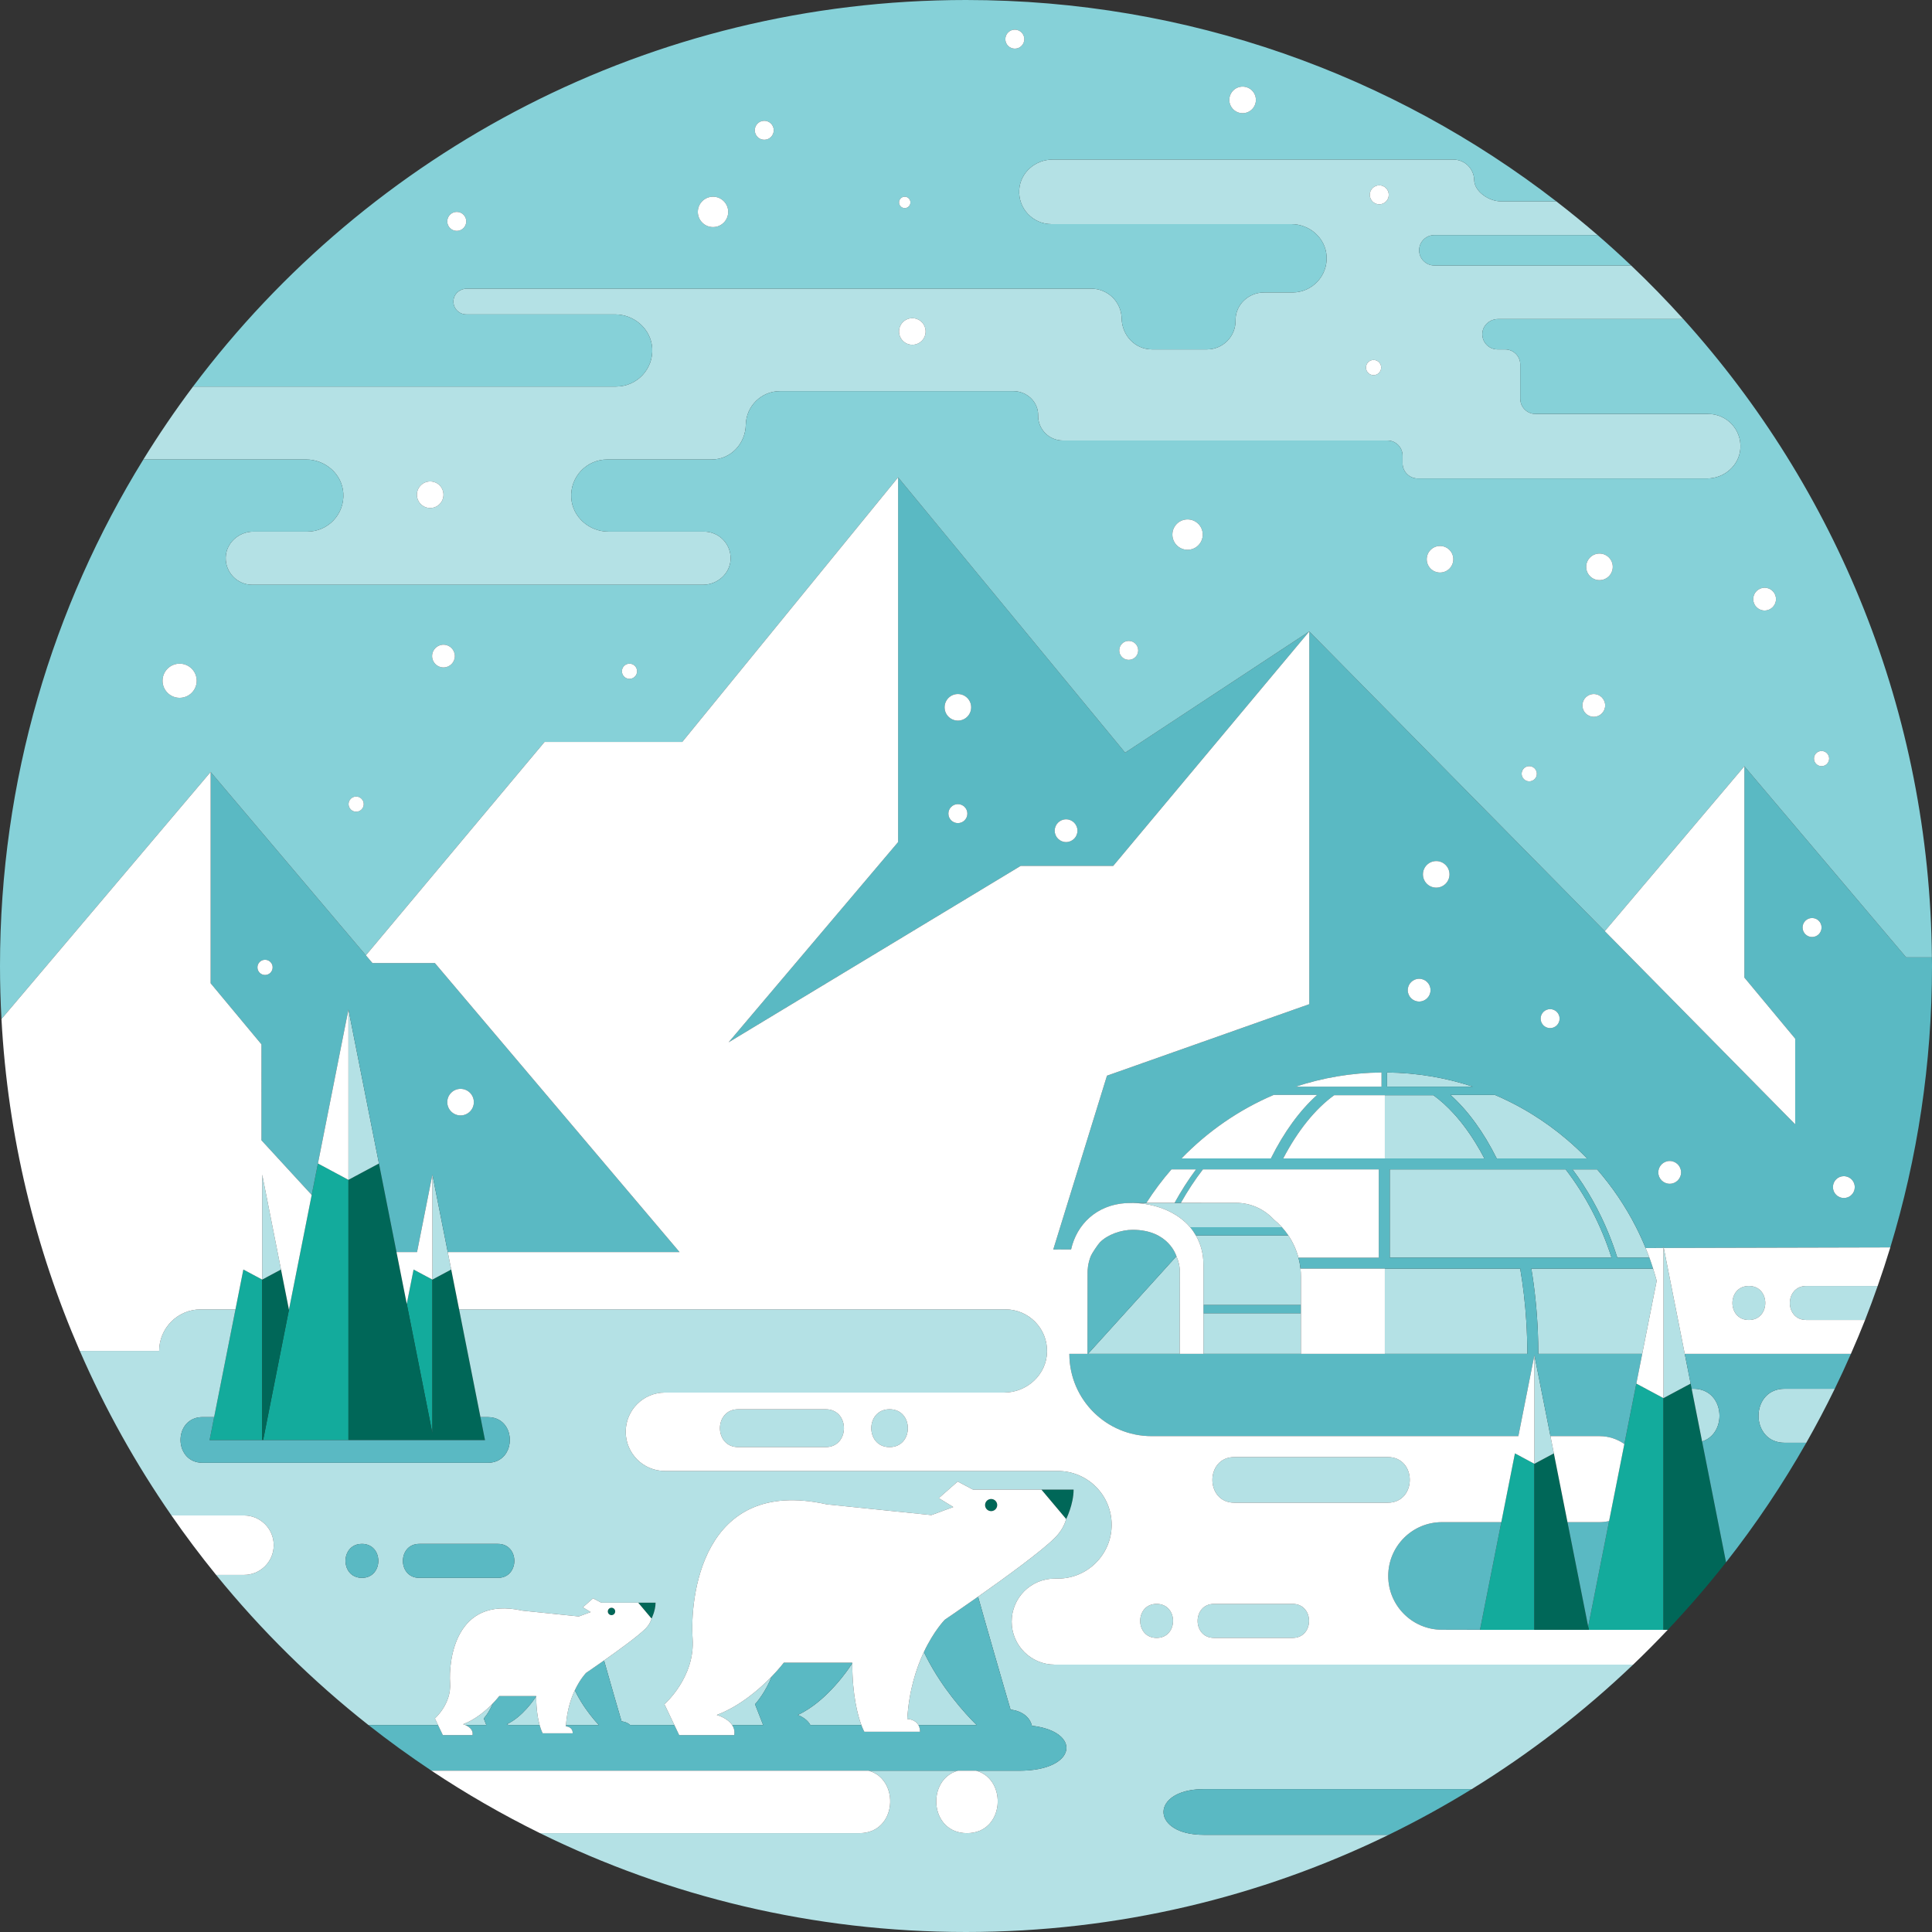 <?xml version="1.0" standalone="no"?>
<svg version="1.1" id="Layer_1" xmlns="http://www.w3.org/2000/svg" xmlns:xlink="http://www.w3.org/1999/xlink" x="0px" y="0px" viewBox="0 0 595.276 595.276" enable-background="new 0 0 595.276 595.276" xml:space="preserve">
<rect x="0" y="0" width="595.276" height="595.276" fill="#333333" stroke="none"/>
<path id="color_x5F_6_2_" fill="#13AB9C" d="M97.958,358.49l9.401,5.031v80.198H96.995h0h0h-15.92L97.958,358.49z M125.332,401.751
	l7.895,39.855v-47.342l-5.797-3.103L125.332,401.751z M64.575,443.72h16.21v-49.456l-5.797-3.103L64.575,443.72z M504.173,426.309
	l-14.832,74.868l0.198,1h0h23.002v-71.39L504.173,426.309z M456.009,502.148l-0.006,0.029h16.768v-51.159l-5.997-3.21
	L456.009,502.148z"></path>
<path id="color_x5F_5_3_" fill="#006758" d="M196.638,493.807h5.351c0,2.452-1.232,4.896-1.232,4.896l-0.006-0.007L196.638,493.807z
	 M520.91,426.309l-8.368,4.479l0,0v71.39h1.304c6.299-6.656,12.302-13.596,17.971-20.812L520.91,426.309z M188.414,495.367
	c-0.629,0-1.14,0.51-1.14,1.14c0,0.629,0.51,1.14,1.14,1.14c0.63,0,1.14-0.51,1.14-1.14
	C189.554,495.878,189.044,495.367,188.414,495.367z M328.506,468.041c0,0,2.284-4.531,2.284-9.078h-9.92L328.506,468.041z
	 M472.771,451.018L472.771,451.018l0,51.159h16.372h0.396l-10.77-54.369L472.771,451.018z M80.785,394.263L80.785,394.263l0,49.456
	h0.289l0,0l7.96-40.182l-2.452-12.377L80.785,394.263z M133.227,394.263L133.227,394.263l0,47.342l0,0.001l-16.466-83.117
	l-9.401,5.031l0,0v80.198h25.867h0.418h0.001h15.791h0l-10.412-52.559L133.227,394.263z M305.383,461.857
	c-1.035,0-1.874,0.839-1.874,1.874c0,1.035,0.839,1.874,1.874,1.874c1.035,0,1.874-0.839,1.874-1.874
	C307.256,462.695,306.418,461.857,305.383,461.857z"></path>
<path id="color_x5F_4_3_" fill="#B4E1E5" d="M482.681,351.017c2.198,1.864,4.302,3.835,6.305,5.904H461.15
	c-4.042-8.121-8.908-14.793-14.249-19.564h13.687c2.689,1.146,5.307,2.425,7.848,3.827c1.27,0.701,2.521,1.433,3.751,2.195
	C475.878,345.666,479.384,348.221,482.681,351.017z M472.771,417.535L472.771,417.535L472.771,417.535L472.771,417.535l0,0.001
	v33.481l0,0l5.997-3.21L472.771,417.535z M512.541,384.064L512.541,384.064L512.541,384.064L512.541,384.064l0,0.001v0v46.721l0,0
	l8.368-4.479L512.541,384.064L512.541,384.064z M508.205,387.501c-0.367-1.002-0.768-1.986-1.17-2.97
	c-0.91-2.228-1.91-4.41-2.995-6.54c-3.256-6.392-7.279-12.325-11.949-17.685h-7.575c2.26,3.031,4.324,6.208,6.187,9.523
	c1.863,3.315,3.524,6.767,4.979,10.347c0.97,2.387,1.848,4.829,2.633,7.326H508.205z M324.959,512.888h178.236
	c-15.143,14.465-31.817,27.338-49.743,38.375c-21.316,0-63.899,0-82.567,0c-1.547,0-2.95,0.124-4.208,0.348
	c-3.773,0.672-6.242,2.249-7.405,4.104c-0.129,0.206-0.242,0.416-0.339,0.628c-1.455,3.182,0.718,6.943,6.528,8.386
	c0.387,0.096,0.791,0.182,1.211,0.257c0.839,0.149,1.743,0.254,2.712,0.307c0.484,0.027,0.985,0.04,1.501,0.04
	c12.678,0,36.391,0,56.982,0c-39.338,19.173-83.524,29.943-130.23,29.943c-47.118,0-91.669-10.966-131.267-30.458
	c44.508,0,90.576,0,98.441,0c11.597,0,12.548-16.546,2.824-19.238c10.437,0,19.799,0,27.488,0
	c-9.714,2.693-8.796,19.238,2.82,19.238c11.597,0,12.548-16.546,2.824-19.238c6.027,0,10.612,0,13.28,0
	c1.122,0,2.18-0.047,3.172-0.136c0.992-0.089,1.92-0.22,2.782-0.387c0.431-0.084,0.846-0.176,1.245-0.277
	c1.196-0.303,2.246-0.681,3.149-1.117c0.602-0.29,1.139-0.606,1.611-0.941c0.472-0.336,0.879-0.691,1.221-1.061
	c0.684-0.74,1.108-1.536,1.271-2.347c0.204-1.013,0.001-2.048-0.609-3.019c-0.122-0.194-0.26-0.386-0.415-0.574
	c-0.309-0.377-0.683-0.74-1.123-1.086c-1.757-1.381-4.557-2.466-8.4-2.906c-0.218-0.869-0.586-1.587-1.04-2.18
	c-0.454-0.593-0.994-1.062-1.556-1.431c-1.874-1.232-3.994-1.366-3.994-1.366s-0.152-0.521-0.424-1.451
	c-0.38-1.302-0.993-3.406-1.749-6.007c-0.648-2.229-1.4-4.823-2.199-7.59c-0.266-0.922-0.538-1.863-0.813-2.817
	c-1.649-5.72-3.41-11.873-4.824-16.919c8.376-5.894,19.489-13.964,23.648-18.124c1.932-1.932,2.986-3.926,3.503-5.802
	c0,0,2.284-4.531,2.284-9.078h-9.92h-21.08l-4.705-2.492l-5.83,5.125l4.465,2.74l-6.744,2.48l-32.241-3.307
	c-38.854-8.68-42.161,29.347-41.334,41.334c0.827,11.987-8.68,20.254-8.68,20.254l3.066,6.411c-4.547,0-9.095,0-13.611,0
	c-1.089-1.038-2.665-1.14-2.665-1.14s-0.328-1.123-0.842-2.89c-0.154-0.53-0.325-1.117-0.509-1.75
	c-0.123-0.422-0.251-0.863-0.383-1.321c-0.133-0.458-0.27-0.932-0.41-1.418c-0.352-1.215-0.724-2.507-1.1-3.815
	c-0.752-2.617-1.518-5.299-2.153-7.567c4.518-3.179,10.511-7.531,12.755-9.775c1.045-1.045,1.605-2.122,1.883-3.137l0.006,0.007
	c0,0,1.232-2.444,1.232-4.896h-5.351h-11.37l-2.538-1.344l-3.145,2.764l2.408,1.478l-3.637,1.338l-17.389-1.783
	c-20.956-4.682-22.74,15.829-22.294,22.294c0.446,6.465-4.682,10.924-4.682,10.924l0.972,2.032c-8.334,0-15.604,0-21.437,0
	c-17.303-13.64-33.044-29.166-46.939-46.257h8.592c5.04,0,9.133-4.071,9.161-9.11v0c0.028-5.079-4.082-9.211-9.161-9.211H52.829
	c-10.982-15.851-20.463-32.817-28.24-50.699h24.447c0.011-7.069,5.744-12.796,12.816-12.796h10.704l-6.575,33.189
	c-1.496,0-2.702,0-3.56,0c-0.849,0-1.618,0.124-2.308,0.348c-0.23,0.075-0.451,0.161-0.663,0.257
	c-0.849,0.385-1.557,0.934-2.123,1.594c-0.142,0.165-0.274,0.337-0.398,0.514c-0.868,1.244-1.302,2.783-1.303,4.322
	c0,0.44,0.035,0.879,0.106,1.312c0.176,1.082,0.574,2.121,1.193,3.01c0.248,0.355,0.531,0.687,0.849,0.988
	c0.319,0.301,0.673,0.57,1.062,0.802c0.195,0.116,0.398,0.222,0.611,0.319c0.425,0.192,0.885,0.344,1.381,0.447
	c0.496,0.103,1.027,0.158,1.594,0.158c10.839,0,77.027,0,87.867,0l0,0c0.849,0,1.618-0.124,2.308-0.348
	c0.23-0.075,0.451-0.161,0.663-0.257c0.849-0.385,1.557-0.934,2.123-1.594c0.425-0.495,0.77-1.051,1.036-1.646
	c0.177-0.397,0.319-0.811,0.425-1.235c0.319-1.273,0.32-2.638,0.002-3.911c-0.212-0.848-0.566-1.656-1.061-2.367
	c-0.248-0.355-0.531-0.687-0.849-0.988c-0.319-0.3-0.673-0.57-1.062-0.802c-0.974-0.58-2.169-0.923-3.586-0.923l0,0
	c-0.591,0-1.355,0-2.256,0l-6.575-33.189h168.337c7.158,0,12.946,5.868,12.814,13.057c-0.129,7.056-6.183,12.576-13.24,12.576
	h-104.5c-6.672,0-12.081,5.409-12.081,12.082c0,6.672,5.409,12.082,12.081,12.082h121.066c9.155,0,16.577,7.421,16.577,16.576v0
	c0,9.155-7.422,16.577-16.577,16.577h-0.975c-7.318,0-13.251,5.933-13.251,13.251l0,0
	C311.708,506.955,317.641,512.888,324.959,512.888z M116.552,480.436c-0.039-0.489-0.138-0.973-0.296-1.433
	c-0.053-0.153-0.112-0.305-0.178-0.452c-0.132-0.296-0.29-0.578-0.474-0.843c-0.83-1.191-2.194-2.02-4.093-2.02l0,0
	c-2.317,0-3.839,1.238-4.564,2.863c-0.132,0.295-0.238,0.604-0.317,0.919c-0.079,0.316-0.132,0.639-0.159,0.965
	c-0.026,0.326-0.027,0.655,0,0.981c0.039,0.489,0.138,0.973,0.296,1.433c0.053,0.154,0.112,0.304,0.178,0.452
	c0.724,1.625,2.246,2.863,4.567,2.863l0,0c1.685,0,2.95-0.655,3.793-1.637c0.316-0.368,0.573-0.783,0.771-1.226
	c0.132-0.295,0.237-0.604,0.317-0.919c0.079-0.316,0.132-0.639,0.159-0.966C116.578,481.091,116.578,480.763,116.552,480.436z
	 M157.508,477.709c-0.369-0.529-0.843-0.987-1.423-1.333c-0.145-0.086-0.297-0.166-0.455-0.237
	c-0.316-0.143-0.659-0.256-1.028-0.332c-0.369-0.077-0.765-0.118-1.187-0.118c-8.071,0-16.141,0-24.212,0
	c-6.741,0-6.752,10.476,0,10.476c8.07,0,16.141,0,24.212,0c1.053,0,1.942-0.256,2.667-0.687c0.29-0.173,0.553-0.374,0.791-0.597
	c0.712-0.671,1.186-1.55,1.424-2.497c0.079-0.316,0.132-0.639,0.159-0.966C158.562,480.113,158.246,478.768,157.508,477.709z
	 M133.227,361.895L133.227,361.895L133.227,361.895L133.227,361.895L133.227,361.895L133.227,361.895l0,32.367l0,0l5.797-3.103
	L133.227,361.895z M536.238,138.142c-0.342,5.285-4.966,9.281-10.262,9.281h-89.142c-2.584,0-4.679-2.095-4.679-4.679v-2.339
	c0-2.584-2.095-4.679-4.679-4.679H327.466c-4.247,0-7.681-3.483-7.602-7.748c0.077-4.142-3.461-7.458-7.605-7.458h-71.938
	c-5.742,0-10.411,4.598-10.525,10.313c-0.118,5.897-4.629,10.742-10.528,10.742H187.1c-6.382,0-11.507,5.38-11.088,11.852
	c0.383,5.906,5.55,10.373,11.469,10.373h29.447c4.606,0,8.323,3.803,8.184,8.44c-0.134,4.481-4.044,7.936-8.528,7.936H77.731
	c-4.606,0-8.323-3.803-8.184-8.44c0.135-4.481,4.044-7.936,8.528-7.936h16.617c6.382,0,11.507-5.38,11.088-11.852
	c-0.382-5.906-5.55-10.373-11.469-10.373H44.169c4.771-7.733,9.877-15.237,15.315-22.479h130.379c6.382,0,11.507-5.38,11.088-11.852
	c-0.382-5.906-5.55-10.373-11.469-10.373h-45.814c-2.546,0-4.458-2.374-3.856-4.899c0.433-1.816,2.156-3.035,4.023-3.035h192.403
	c5.104,0,9.254,4.087,9.356,9.167c0.105,5.242,4.115,9.548,9.358,9.548h16.963c4.901,0,8.863-4.019,8.771-8.94
	c-0.089-4.78,3.994-8.605,8.775-8.605h8.773c6.046,0,10.902-5.097,10.505-11.228c-0.362-5.595-5.258-9.827-10.865-9.827h-73.916
	c-5.71,0-10.296-4.814-9.921-10.605c0.342-5.285,4.966-9.281,10.262-9.281h123.488c3.509,0,6.362,2.81,6.432,6.302
	c0.072,3.591,4.577,6.565,8.168,6.565h17.121c4.341,3.356,8.598,6.817,12.744,10.403h-50.314c-2.584,0-4.679,2.095-4.679,4.679
	c0,2.584,2.095,4.679,4.679,4.679h60.631c5.57,5.29,10.933,10.797,16.081,16.501h-57.049c-2.444,0-4.626,1.787-4.858,4.219
	c-0.266,2.791,1.921,5.139,4.657,5.139h2.34c2.584,0,4.679,2.095,4.679,4.679v10.528c0,2.584,2.095,4.679,4.679,4.679h53.222
	C532.027,127.537,536.613,132.351,536.238,138.142z M136.641,152.432c0-2.261-1.833-4.094-4.094-4.094
	c-2.261,0-4.094,1.833-4.094,4.094c0,2.261,1.833,4.094,4.094,4.094C134.808,156.526,136.641,154.693,136.641,152.432z
	 M285.195,102.134c0-2.261-1.833-4.094-4.094-4.094c-2.261,0-4.094,1.833-4.094,4.094c0,2.261,1.833,4.094,4.094,4.094
	C283.362,106.228,285.195,104.395,285.195,102.134z M425.56,113.246c0-1.292-1.047-2.339-2.339-2.339
	c-1.292,0-2.339,1.047-2.339,2.339s1.047,2.339,2.339,2.339C424.513,115.586,425.56,114.538,425.56,113.246z M427.9,60.025
	c0-1.615-1.309-2.924-2.924-2.924c-1.615,0-2.924,1.309-2.924,2.924c0,1.615,1.31,2.924,2.924,2.924
	C426.591,62.949,427.9,61.64,427.9,60.025z M80.785,361.895L80.785,361.895L80.785,361.895L80.785,361.895L80.785,361.895l0,32.367
	l0,0l5.797-3.103L80.785,361.895z M107.36,311.033L107.36,311.033L107.36,311.033L107.36,311.033l0,0.002v52.486l0,0l9.401-5.031
	L107.36,311.033z M392.425,375.692c-2.9-3.116-7.024-5.077-11.616-5.077c0,0-21.023,0.007-29.241,0.01
	c-0.721,0.005-1.573,0.012-2.361,0.021c6.896,0.201,13.444,2.743,17.484,7.478h28.293
	C394.195,377.25,393.341,376.434,392.425,375.692z M538.847,396.229c-6.741,0-6.752,10.476,0,10.476
	C545.588,406.705,545.599,396.229,538.847,396.229z M556.54,396.229c-6.741,0-6.752,10.476,0,10.476c6.039,0,12.078,0,18.117,0
	c1.362-3.458,2.643-6.957,3.878-10.476C571.203,396.229,563.872,396.229,556.54,396.229z M426.688,417.143h43.906
	c-0.005-3.367-0.112-6.712-0.32-10.025c-0.347-5.52-0.975-10.948-1.875-16.234h-41.71V417.143z M363.495,417.143l0.033-25.124
	c0.003-1.841-0.394-3.484-1.063-4.947l-27.234,30.071H363.495z M544.371,429.94c-0.565,0.533-1.036,1.148-1.413,1.818
	c-0.377,0.67-0.66,1.395-0.848,2.147c-0.189,0.752-0.283,1.532-0.284,2.312c-0.001,1.559,0.375,3.119,1.128,4.459
	c0.251,0.447,0.544,0.869,0.878,1.259c0.167,0.195,0.345,0.382,0.533,0.559c0.565,0.533,1.224,0.984,1.978,1.325
	c1.005,0.455,2.177,0.715,3.517,0.715c2.228,0,4.456,0,6.683,0c3.093-5.44,6.02-10.987,8.774-16.635c-5.152,0-10.305,0-15.457,0
	C547.519,427.9,545.689,428.696,544.371,429.94z M400.074,387.501c-0.655-2.471-1.715-4.775-3.108-6.84h-28.509
	c1.473,2.549,2.344,5.552,2.344,9.029v12.403h30.035h0v-8.774c0-0.823-0.049-1.634-0.134-2.434
	C400.579,389.728,400.365,388.599,400.074,387.501z M428.209,360.305v27.196h68.329c-3.213-10.024-7.961-19.156-14.144-27.196
	H428.209z M471.829,390.885c1.057,6.353,1.729,12.902,2.005,19.563c0.092,2.22,0.14,4.453,0.143,6.695h32.011l4.46-22.513
	c-0.341-1.259-0.703-2.509-1.098-3.745H471.829z M524.271,428.241c-0.757-0.221-1.592-0.341-2.505-0.341
	c-0.184,0-0.358,0.017-0.535,0.026l3.211,16.211C531.637,441.854,531.59,430.373,524.271,428.241z M426.688,356.921h30.665
	c-0.837-1.601-1.707-3.138-2.606-4.605c-0.599-0.978-1.212-1.926-1.837-2.842c-0.312-0.458-0.628-0.908-0.946-1.35
	c-1.273-1.768-2.593-3.406-3.953-4.904c-2.039-2.247-4.166-4.18-6.357-5.765h-14.967V356.921z M437.593,331.142
	c-1.118-0.143-2.242-0.264-3.373-0.363c-2.262-0.199-4.548-0.311-6.857-0.334v4.375h26.451c-3.125-1.033-6.327-1.894-9.596-2.571
	C442.038,331.797,439.829,331.427,437.593,331.142z M177.108,520.801c-1.234,2.621-2.393,6.199-2.726,10.708
	c3.334,0,6.711,0,10.122,0c-1.596-1.729-3.699-4.267-5.595-7.394C178.277,523.073,177.668,521.966,177.108,520.801z
	 M380.349,463.008c10.839,0,36.39,0,47.23,0c9.054,0,9.069-14.07,0-14.07c-10.84,0-36.39,0-47.23,0
	C371.295,448.938,371.28,463.008,380.349,463.008z M227.454,434.216c-7.502,0-7.514,11.659,0,11.659c8.982,0,17.964,0,26.946,0
	c7.502,0,7.514-11.659,0-11.659C245.418,434.216,236.436,434.216,227.454,434.216z M400.837,404.631L400.837,404.631h-30.035v12.512
	h30.035V404.631z M248.885,530.397c0.301,0.326,0.579,0.695,0.804,1.112c5.425,0,10.682,0,15.712,0h0
	c-1.094-2.919-2.788-9.05-2.81-19.033c-0.06,0.094-0.142,0.221-0.246,0.38c-0.208,0.317-0.504,0.755-0.88,1.287
	c-0.564,0.797-1.308,1.804-2.211,2.923c-1.203,1.492-2.687,3.184-4.398,4.845c-1.283,1.246-2.693,2.475-4.208,3.59
	c-1.01,0.743-2.066,1.435-3.162,2.048c-0.548,0.306-1.106,0.593-1.673,0.856c0,0,0.668,0.22,1.486,0.718
	c0.205,0.125,0.419,0.266,0.634,0.427C248.257,529.79,248.583,530.071,248.885,530.397z M300.911,531.509
	c-1.826-1.809-4.6-4.75-7.562-8.58c-2.592-3.351-5.329-7.382-7.699-11.93c-0.339-0.65-0.67-1.31-0.992-1.981
	c-2.359,5.011-4.587,11.891-5.121,20.626c0,0,2.376,0.009,3.429,1.865C289.806,531.509,295.873,531.509,300.911,531.509z
	 M237.762,516.568c-3.642,3.775-9.676,9.088-16.922,11.837c0,0,3.268,0.881,4.739,3.105c3.214,0,6.402,0,9.561,0l-2.507-6.411
	c0,0,0.954-1.016,2.165-2.852C235.741,520.818,236.838,518.895,237.762,516.568z M274.091,445.875c7.502,0,7.514-11.659,0-11.659
	C266.589,434.216,266.576,445.875,274.091,445.875z M156.156,531.261c0,0,0.059,0.02,0.159,0.061c0.099,0.041,0.239,0.103,0.4,0.188
	c3.115,0,6.303,0,9.546,0c-0.515-1.844-1.048-4.735-1.057-8.84C164.701,523.461,161.059,528.986,156.156,531.261z M356.371,504.66
	c6.741,0,6.752-10.476,0-10.476C349.631,494.184,349.62,504.66,356.371,504.66z M142.687,531.261c0,0,0.29,0.079,0.684,0.249
	c2.11,0,4.268,0,6.472,0l-0.795-2.032c0,0,0.407-0.433,0.957-1.226c0.137-0.198,0.284-0.419,0.435-0.66
	c0.453-0.726,0.949-1.642,1.376-2.719C149.852,526.908,146.6,529.776,142.687,531.261z M374.065,494.184
	c-6.741,0-6.752,10.476,0,10.476c8.07,0,16.141,0,24.211,0c6.741,0,6.752-10.476,0-10.476
	C390.206,494.184,382.135,494.184,374.065,494.184z"></path>
<path id="color_x5F_3_3_" fill="#5AB9C3" d="M157.508,477.709c0.738,1.059,1.053,2.404,0.947,3.708
	c-0.027,0.326-0.079,0.65-0.159,0.966c-0.238,0.948-0.712,1.826-1.424,2.497c-0.237,0.224-0.501,0.425-0.791,0.597
	c-0.724,0.432-1.613,0.687-2.667,0.687c-8.071,0-16.141,0-24.212,0c-6.752,0-6.741-10.476,0-10.476c8.07,0,16.141,0,24.212,0
	c0.422,0,0.817,0.041,1.187,0.118c0.369,0.077,0.712,0.189,1.028,0.332c0.158,0.072,0.31,0.151,0.455,0.237
	C156.665,476.721,157.14,477.179,157.508,477.709z M115.305,484.528c0.316-0.368,0.573-0.783,0.771-1.226
	c0.132-0.295,0.237-0.604,0.317-0.919c0.079-0.316,0.132-0.639,0.159-0.966c0.027-0.326,0.027-0.655,0.001-0.981
	c-0.039-0.489-0.138-0.973-0.296-1.433c-0.053-0.153-0.112-0.305-0.178-0.452c-0.132-0.296-0.29-0.578-0.474-0.843
	c-0.83-1.191-2.194-2.02-4.093-2.02l0,0c-2.317,0-3.839,1.238-4.564,2.863c-0.132,0.295-0.238,0.604-0.317,0.919
	c-0.079,0.316-0.132,0.639-0.159,0.965c-0.026,0.326-0.027,0.655,0,0.981c0.039,0.489,0.138,0.973,0.296,1.433
	c0.053,0.154,0.112,0.304,0.178,0.452c0.724,1.625,2.246,2.863,4.567,2.863C113.197,486.165,114.461,485.51,115.305,484.528z
	 M394.985,378.124C394.985,378.124,394.985,378.124,394.985,378.124l-28.294-0.001c0.667,0.782,1.245,1.638,1.766,2.538h0h28.509h0
	c0,0-0.001-0.001-0.001-0.001C396.364,379.769,395.704,378.92,394.985,378.124z M403.407,194.546L403.407,194.546l-60.423,72.254
	h-28.513l-89.986,54.353l52.235-61.698V147.077l69.952,84.835L403.407,194.546z M298.061,250.688c0-1.615-1.309-2.924-2.924-2.924
	c-1.615,0-2.924,1.309-2.924,2.924c0,1.615,1.309,2.924,2.924,2.924C296.752,253.612,298.061,252.303,298.061,250.688z
	 M299.231,217.936c0-2.261-1.833-4.094-4.094-4.094c-2.261,0-4.094,1.833-4.094,4.094c0,2.261,1.833,4.094,4.094,4.094
	C297.398,222.03,299.231,220.197,299.231,217.936z M331.983,255.952c0-1.938-1.571-3.509-3.509-3.509
	c-1.938,0-3.509,1.571-3.509,3.509c0,1.938,1.571,3.509,3.509,3.509C330.412,259.461,331.983,257.89,331.983,255.952z
	 M482.966,468.995l6.375,32.182l6.442-32.518c-0.944,0.213-1.922,0.336-2.931,0.336H482.966z M370.801,402.093v2.538h0h30.035
	v-2.538H370.801L370.801,402.093z M80.558,321.778l-15.656-18.823v-65.104l49.845,58.876h19.234l75.4,89.063h-71.42l-4.734-23.896
	l0,0v0v0l0,0v0l0,0v0.001v0.001l-4.734,23.894h-6.324l-14.81-74.758l0,0.001l0,0l0,0v0.001l0-0.001v0.001v0.001l-11.321,57.145
	l-15.481-16.843V321.778z M137.811,339.586c0,2.261,1.833,4.094,4.094,4.094c2.261,0,4.094-1.833,4.094-4.094
	c0-2.261-1.833-4.094-4.094-4.094C139.644,335.492,137.811,337.325,137.811,339.586z M81.664,300.401
	c1.292,0,2.339-1.047,2.339-2.34c0-1.292-1.047-2.339-2.339-2.339c-1.292,0-2.339,1.047-2.339,2.339
	C79.325,299.353,80.372,300.401,81.664,300.401z M595.276,297.638c0,30.162-4.503,59.269-12.845,86.704l-69.8,0.175l-0.09-0.453l0,0
	v0.001v0.001l-0.089,0.452l-5.417,0.014c-0.91-2.228-1.91-4.41-2.995-6.54c-3.256-6.392-7.279-12.325-11.949-17.685h-7.575
	c2.26,3.031,4.324,6.208,6.187,9.523c1.863,3.315,3.524,6.767,4.979,10.347c0.97,2.387,1.848,4.829,2.633,7.326h9.889
	c0.408,1.116,0.782,2.247,1.145,3.384h-37.521c1.057,6.353,1.729,12.902,2.005,19.563c0.092,2.22,0.14,4.453,0.143,6.695h32.011
	l-5.503,27.78c-2.159-1.526-4.788-2.431-7.633-2.431h-15.137l-4.944-24.958v0l0,0l0,0l0,0v0v0.001l-4.944,24.957H354.826
	c-13.92,0-25.215-11.221-25.343-25.111c-0.001-0.08-0.006-0.158-0.006-0.238v0h5.582l0.037-25.124
	c0.001-0.45,0.015-2.642,1.026-5.082c0.325-0.784,2.196-3.571,2.784-4.165c2.349-2.375,6.507-3.849,10.095-3.849
	c11.075,0,13.414,7.992,13.479,8.134l-0.014,0.015l-27.234,30.071h135.363c-0.005-3.367-0.112-6.712-0.32-10.025
	c-0.347-5.52-0.975-10.948-1.875-16.234h-67.695c-0.124-1.157-0.338-2.286-0.629-3.384h24.751v-27.196H370.64
	c-2.506,3.258-4.764,6.705-6.792,10.31h-1.937c1.974-3.597,4.171-7.043,6.607-10.31h-7.575c-2.819,3.236-5.4,6.68-7.721,10.31
	c0,0-0.712,0.003-1.654,0.01c-0.721,0.005-1.573,0.012-2.361,0.021c-1.153,0.013-2.155,0.029-2.344,0.049
	c-8.987,0.584-15.097,6.493-16.85,14.28l-5.49,0.014l16.55-53.551l62.335-22.035V194.547l149.715,151.87v-26.392l-15.656-18.823
	v-65.104l49.845,58.877h7.93C595.25,295.862,595.276,296.747,595.276,297.638z M474.688,313.853c0,1.615,1.309,2.924,2.924,2.924
	c1.615,0,2.924-1.309,2.924-2.924c0-1.615-1.309-2.924-2.924-2.924C475.998,310.928,474.688,312.238,474.688,313.853z
	 M438.427,269.403c0,2.261,1.833,4.094,4.094,4.094c2.261,0,4.094-1.833,4.094-4.094c0-2.261-1.833-4.094-4.094-4.094
	C440.26,265.309,438.427,267.142,438.427,269.403z M433.748,305.08c0,1.938,1.571,3.509,3.509,3.509
	c1.938,0,3.509-1.571,3.509-3.509c0-1.938-1.571-3.509-3.509-3.509C435.319,301.571,433.748,303.142,433.748,305.08z
	 M427.363,334.82h26.451c-3.125-1.033-6.327-1.894-9.596-2.571c-2.179-0.451-4.388-0.822-6.624-1.107
	c-1.118-0.143-2.242-0.264-3.373-0.363c-2.262-0.199-4.548-0.311-6.857-0.334V334.82z M399.22,334.82h26.451v-4.375
	C416.437,330.533,407.552,332.066,399.22,334.82z M391.582,356.921c4.042-8.121,8.908-14.793,14.249-19.564h-13.384
	c-10.756,4.585-20.386,11.286-28.399,19.564H391.582z M457.352,356.921c-0.837-1.601-1.707-3.138-2.606-4.605
	c-0.599-0.978-1.212-1.926-1.837-2.842c-0.312-0.458-0.628-0.908-0.946-1.35c-1.273-1.768-2.593-3.406-3.953-4.904
	c-2.039-2.247-4.166-4.18-6.357-5.765h-30.576c-5.842,4.226-11.234,10.927-15.698,19.466H457.352z M482.394,360.305h-54.185h0
	v27.196h0h68.329C493.325,377.477,488.578,368.345,482.394,360.305z M488.986,356.921c-2.003-2.069-4.108-4.04-6.305-5.904
	c-3.297-2.796-6.803-5.351-10.494-7.637c-1.23-0.762-2.481-1.494-3.751-2.195c-2.541-1.402-5.159-2.681-7.848-3.827h-13.687
	c5.341,4.771,10.208,11.443,14.249,19.564H488.986z M517.968,361.226c0-1.938-1.571-3.509-3.509-3.509
	c-1.938,0-3.509,1.571-3.509,3.509c0,1.938,1.571,3.509,3.509,3.509C516.397,364.735,517.968,363.164,517.968,361.226z
	 M561.247,285.779c0-1.615-1.309-2.924-2.924-2.924c-1.615,0-2.924,1.309-2.924,2.924c0,1.615,1.309,2.924,2.924,2.924
	C559.938,288.704,561.247,287.395,561.247,285.779z M571.482,365.759c0-0.291-0.048-0.569-0.118-0.839
	c-0.3-1.163-1.201-2.073-2.357-2.391c-0.285-0.078-0.578-0.134-0.888-0.134c-1.857,0-3.363,1.506-3.363,3.363
	s1.506,3.363,3.363,3.363C569.977,369.122,571.482,367.616,571.482,365.759z M152.596,450.348c0.23-0.075,0.451-0.161,0.663-0.257
	c0.849-0.385,1.557-0.934,2.123-1.594c0.425-0.495,0.77-1.051,1.036-1.646c0.177-0.397,0.319-0.811,0.425-1.235
	c0.319-1.273,0.32-2.638,0.002-3.911c-0.212-0.848-0.566-1.656-1.061-2.367c-0.248-0.355-0.531-0.687-0.849-0.988
	c-0.319-0.3-0.673-0.57-1.062-0.802c-0.974-0.58-2.169-0.923-3.586-0.923c-0.591,0-1.355,0-2.256,0l1.406,7.095h0h0H64.575
	l1.406-7.095c-1.496,0-2.702,0-3.56,0c-0.849,0-1.618,0.124-2.308,0.348c-0.23,0.075-0.451,0.161-0.663,0.257
	c-0.849,0.385-1.557,0.934-2.123,1.594c-0.142,0.165-0.274,0.337-0.398,0.514c-0.868,1.244-1.302,2.783-1.303,4.322
	c0,0.44,0.035,0.879,0.106,1.312c0.176,1.082,0.574,2.121,1.193,3.01c0.248,0.355,0.531,0.687,0.849,0.988
	c0.319,0.301,0.673,0.57,1.062,0.802c0.195,0.116,0.398,0.222,0.611,0.319c0.425,0.192,0.885,0.344,1.381,0.447
	c0.496,0.103,1.027,0.158,1.594,0.158c10.839,0,77.027,0,87.867,0C151.136,450.695,151.906,450.572,152.596,450.348z
	 M427.732,485.572L427.732,485.572c0,9.155,7.422,16.577,16.577,16.577h11.7l6.568-33.153h-18.268
	C435.154,468.995,427.732,476.417,427.732,485.572z M327.475,535.72c-0.309-0.377-0.683-0.74-1.123-1.086
	c-1.757-1.381-4.557-2.466-8.4-2.906c-0.218-0.869-0.586-1.587-1.04-2.18c-0.454-0.593-0.994-1.062-1.556-1.431
	c-1.874-1.232-3.994-1.366-3.994-1.366s-0.152-0.521-0.424-1.451c-0.38-1.302-0.993-3.406-1.749-6.007
	c-0.648-2.229-1.4-4.823-2.199-7.59c-0.266-0.922-0.538-1.863-0.813-2.817c-1.649-5.72-3.41-11.873-4.824-16.919
	c-5.772,4.061-10.246,7.09-10.246,7.09s-3.341,3.353-6.452,9.961c0.322,0.671,0.654,1.331,0.992,1.981
	c2.371,4.548,5.107,8.58,7.699,11.93c2.962,3.83,5.737,6.77,7.562,8.58c-5.038,0-11.104,0-17.946,0
	c0.299,0.527,0.497,1.194,0.497,2.062h-17.154c0,0-0.386-0.671-0.907-2.062c-5.03,0-10.287,0-15.712,0h0
	c-0.226-0.417-0.503-0.787-0.804-1.112c-0.302-0.326-0.628-0.607-0.95-0.847c-0.215-0.16-0.429-0.302-0.634-0.427
	c-0.818-0.498-1.486-0.718-1.486-0.718c0.567-0.263,1.125-0.549,1.673-0.856c1.096-0.613,2.152-1.305,3.162-2.048
	c1.515-1.115,2.925-2.344,4.208-3.59c1.71-1.661,3.194-3.353,4.398-4.845c0.902-1.119,1.647-2.126,2.211-2.923
	c0.376-0.531,0.671-0.97,0.88-1.287c0.104-0.158,0.187-0.286,0.246-0.38c0-0.066-0.003-0.126-0.003-0.192h-21.081
	c0,0-1.362,1.813-3.746,4.284c-0.924,2.327-2.021,4.251-2.963,5.678c-1.211,1.836-2.165,2.852-2.165,2.852l2.507,6.411
	c-3.159,0-6.348,0-9.561,0c0.553,0.835,0.86,1.854,0.634,3.095h-16.947l-1.48-3.095c-4.547,0-9.095,0-13.611,0
	c-1.089-1.038-2.665-1.14-2.665-1.14s-0.328-1.123-0.842-2.89c-0.154-0.53-0.325-1.117-0.509-1.75
	c-0.123-0.422-0.251-0.863-0.383-1.321c-0.133-0.458-0.27-0.932-0.41-1.418c-0.352-1.215-0.724-2.507-1.1-3.815
	c-0.752-2.617-1.518-5.299-2.153-7.567c-3.113,2.191-5.526,3.824-5.526,3.824s-1.801,1.807-3.478,5.369
	c0.56,1.165,1.169,2.273,1.801,3.315c1.896,3.127,3.999,5.665,5.595,7.394c-3.411,0-6.788,0-10.122,0
	c-0.011,0.143-0.029,0.276-0.038,0.42c0,0,2.118,0,2.118,2.118h-9.252c0,0-0.466-0.811-0.948-2.538c-3.243,0-6.432,0-9.546,0l0,0
	c-0.161-0.085-0.301-0.147-0.4-0.188c-0.1-0.041-0.159-0.061-0.159-0.061c4.903-2.274,8.545-7.8,9.049-8.591
	c0-0.035-0.002-0.068-0.002-0.103h-11.37c0,0-0.738,0.978-2.018,2.306c0,0,0,0,0,0c-0.427,1.077-0.923,1.994-1.376,2.719
	c-0.151,0.242-0.297,0.462-0.435,0.66c-0.55,0.792-0.957,1.226-0.957,1.226l0.795,2.032c-2.204,0-4.362,0-6.472,0
	c0.952,0.41,2.53,1.361,2.214,3.095h-9.141l-1.48-3.095c-8.334,0-15.604,0-21.437,0c6.274,4.945,12.758,9.634,19.424,14.07
	c36.274,0,93.676,0,134.685,0h0c10.437,0,19.799,0,27.488,0c1.999,0,3.884,0,5.644,0c6.027,0,10.612,0,13.28,0
	c1.122,0,2.18-0.047,3.172-0.136c0.992-0.089,1.92-0.22,2.782-0.387c0.431-0.084,0.846-0.176,1.245-0.277
	c1.196-0.303,2.246-0.681,3.149-1.117c0.602-0.29,1.139-0.606,1.611-0.941c0.472-0.336,0.879-0.691,1.221-1.061
	c0.684-0.74,1.108-1.536,1.271-2.347c0.204-1.013,0.001-2.048-0.609-3.019C327.767,536.1,327.629,535.908,327.475,535.72z
	 M521.231,427.926c0.178-0.01,0.351-0.026,0.535-0.026c0.913,0,1.748,0.121,2.505,0.341c7.319,2.133,7.365,13.613,0.171,15.896
	l7.375,37.228c9.122-11.61,17.387-23.922,24.726-36.83c-2.228,0-4.455,0-6.683,0c-1.34,0-2.512-0.26-3.517-0.715
	c-0.753-0.341-1.413-0.792-1.978-1.325c-0.188-0.178-0.366-0.365-0.533-0.559c-0.335-0.39-0.627-0.812-0.878-1.259
	c-0.753-1.34-1.128-2.9-1.128-4.459c0-0.78,0.095-1.56,0.284-2.312c0.189-0.752,0.471-1.477,0.848-2.147
	c0.377-0.67,0.848-1.285,1.413-1.818c1.318-1.244,3.148-2.04,5.49-2.04c5.152,0,10.305,0,15.457,0
	c1.728-3.545,3.381-7.134,4.971-10.756h-51.193L521.231,427.926z M366.678,551.61c-3.773,0.672-6.242,2.249-7.405,4.104
	c-0.129,0.206-0.242,0.416-0.339,0.628c-1.455,3.182,0.718,6.943,6.528,8.386c0.387,0.096,0.791,0.182,1.211,0.257
	c0.839,0.149,1.743,0.254,2.712,0.307c0.484,0.027,0.985,0.04,1.501,0.04c12.678,0,36.391,0,56.982,0
	c8.78-4.279,17.315-8.979,25.585-14.07c-21.316,0-63.899,0-82.567,0C369.338,551.263,367.936,551.386,366.678,551.61z"></path>
<path id="color_x5F_2_3_" fill="#86D1D8" d="M518.648,98.295h-57.049c-2.444,0-4.626,1.787-4.858,4.219
	c-0.266,2.791,1.921,5.139,4.657,5.139h2.34c2.584,0,4.679,2.095,4.679,4.679v10.528c0,2.584,2.095,4.679,4.679,4.679h53.222
	c5.71,0,10.296,4.813,9.921,10.604c-0.342,5.285-4.966,9.281-10.262,9.281h-89.142c-2.584,0-4.679-2.095-4.679-4.679v-2.339
	c0-2.584-2.095-4.679-4.679-4.679H327.466c-4.247,0-7.681-3.483-7.602-7.748c0.077-4.142-3.461-7.458-7.605-7.458h-71.938
	c-5.742,0-10.411,4.598-10.525,10.313c-0.118,5.897-4.629,10.742-10.528,10.742H187.1c-6.382,0-11.507,5.38-11.088,11.852
	c0.383,5.906,5.55,10.373,11.469,10.373h29.447c4.606,0,8.323,3.803,8.184,8.44c-0.134,4.481-4.044,7.936-8.528,7.936H77.731
	c-4.606,0-8.323-3.803-8.184-8.44c0.135-4.481,4.044-7.936,8.528-7.936h16.617c6.382,0,11.507-5.38,11.088-11.852
	c-0.382-5.906-5.55-10.373-11.469-10.373H44.169C16.17,186.951,0,240.403,0,297.638c0,5.483,0.159,10.928,0.452,16.338L64.9,237.849
	l0.001,0.001l0.001-0.001v0.002l47.83,56.497l55.045-65.742l0,0h42.423l66.519-81.53v0l69.952,84.835l56.735-37.365v0l91.045,92.355
	l43.013-50.807l0.001,0.001l0.001-0.001v0.002l49.845,58.877h7.93C594.577,219.343,565.719,150.449,518.648,98.295z M55.346,215.012
	c-2.907,0-5.264-2.357-5.264-5.264s2.357-5.264,5.264-5.264c2.907,0,5.264,2.357,5.264,5.264S58.253,215.012,55.346,215.012z
	 M109.737,250.103c-1.292,0-2.339-1.047-2.339-2.339c0-1.292,1.047-2.339,2.339-2.339c1.292,0,2.34,1.047,2.34,2.339
	C112.077,249.056,111.03,250.103,109.737,250.103z M136.641,205.654c-1.938,0-3.509-1.571-3.509-3.509
	c0-1.938,1.571-3.509,3.509-3.509c1.938,0,3.509,1.571,3.509,3.509C140.15,204.083,138.579,205.654,136.641,205.654z
	 M193.957,209.163c-1.292,0-2.339-1.047-2.339-2.339s1.047-2.339,2.339-2.339c1.292,0,2.339,1.047,2.339,2.339
	S195.249,209.163,193.957,209.163z M347.774,203.314c-1.615,0-2.924-1.309-2.924-2.924c0-1.615,1.31-2.924,2.924-2.924
	c1.615,0,2.924,1.309,2.924,2.924C350.699,202.005,349.389,203.314,347.774,203.314z M365.905,169.393
	c-2.584,0-4.679-2.095-4.679-4.679c0-2.584,2.095-4.679,4.679-4.679c2.584,0,4.679,2.095,4.679,4.679
	C370.584,167.298,368.489,169.393,365.905,169.393z M443.691,176.411c-2.261,0-4.094-1.833-4.094-4.094
	c0-2.261,1.833-4.094,4.094-4.094c2.261,0,4.094,1.833,4.094,4.094C447.785,174.578,445.952,176.411,443.691,176.411z
	 M471.179,240.745c-1.292,0-2.339-1.047-2.339-2.339c0-1.292,1.047-2.339,2.339-2.339c1.292,0,2.34,1.047,2.34,2.339
	C473.519,239.698,472.471,240.745,471.179,240.745z M491.064,220.86c-1.938,0-3.509-1.571-3.509-3.509
	c0-1.938,1.571-3.509,3.509-3.509c1.938,0,3.509,1.571,3.509,3.509C494.574,219.289,493.003,220.86,491.064,220.86z
	 M492.819,178.751c-2.261,0-4.094-1.833-4.094-4.094c0-2.261,1.833-4.094,4.094-4.094c2.261,0,4.094,1.833,4.094,4.094
	C496.913,176.918,495.08,178.751,492.819,178.751z M543.702,188.108c-1.938,0-3.509-1.571-3.509-3.509
	c0-1.938,1.571-3.509,3.509-3.509c1.938,0,3.509,1.571,3.509,3.509C547.211,186.537,545.64,188.108,543.702,188.108z
	 M561.247,236.067c-1.292,0-2.339-1.048-2.339-2.34c0-1.292,1.048-2.339,2.339-2.339c1.292,0,2.339,1.047,2.339,2.339
	C563.587,235.019,562.539,236.067,561.247,236.067z M200.951,107.243c-0.382-5.906-5.55-10.373-11.469-10.373h-45.814
	c-2.546,0-4.458-2.374-3.856-4.899c0.433-1.816,2.156-3.035,4.023-3.035h192.403c5.104,0,9.254,4.087,9.356,9.167
	c0.105,5.242,4.115,9.548,9.358,9.548h16.963c4.901,0,8.863-4.019,8.771-8.94c-0.089-4.78,3.994-8.605,8.775-8.605h8.773
	c6.046,0,10.902-5.097,10.505-11.228c-0.362-5.595-5.258-9.827-10.865-9.827h-73.916c-5.71,0-10.296-4.814-9.921-10.605
	c0.342-5.285,4.966-9.281,10.262-9.281h123.488c3.509,0,6.362,2.81,6.432,6.302c0.072,3.591,4.577,6.565,8.168,6.565h17.121
	C429.209,23.15,366.131,0,297.638,0C200.245,0,113.784,46.782,59.484,119.095h130.379
	C196.245,119.095,201.37,113.715,200.951,107.243z M382.866,26.688c2.261,0,4.094,1.833,4.094,4.094
	c0,2.261-1.833,4.094-4.094,4.094c-2.261,0-4.094-1.833-4.094-4.094C378.772,28.521,380.605,26.688,382.866,26.688z M312.683,9.142
	c1.615,0,2.924,1.309,2.924,2.924c0,1.615-1.309,2.924-2.924,2.924c-1.615,0-2.924-1.309-2.924-2.924
	C309.759,10.451,311.068,9.142,312.683,9.142z M278.761,60.609c0.969,0,1.754,0.785,1.754,1.754c0,0.969-0.785,1.755-1.754,1.755
	c-0.969,0-1.755-0.786-1.755-1.755C277.007,61.395,277.792,60.609,278.761,60.609z M235.482,37.215c1.615,0,2.924,1.309,2.924,2.924
	c0,1.615-1.309,2.924-2.924,2.924c-1.615,0-2.924-1.309-2.924-2.924C232.557,38.524,233.867,37.215,235.482,37.215z M219.691,60.609
	c2.584,0,4.679,2.095,4.679,4.679c0,2.584-2.095,4.679-4.679,4.679c-2.584,0-4.679-2.095-4.679-4.679
	C215.012,62.704,217.107,60.609,219.691,60.609z M137.811,68.213c0-1.615,1.309-2.924,2.924-2.924c1.615,0,2.924,1.309,2.924,2.924
	c0,1.615-1.309,2.924-2.924,2.924C139.12,71.137,137.811,69.828,137.811,68.213z M441.936,72.436h50.314
	c3.513,3.039,6.951,6.161,10.318,9.358h-60.631c-2.584,0-4.679-2.095-4.679-4.679C437.257,74.531,439.352,72.436,441.936,72.436z"></path>
<path id="color_x5F_1_3_" fill="#FFFFFF" d="M291.109,499.057c0,0,4.473-3.028,10.246-7.09c8.376-5.894,19.489-13.964,23.648-18.124
	c1.932-1.932,2.986-3.926,3.503-5.802l-7.637-9.078h-21.08l-4.705-2.492l-5.83,5.125l4.465,2.74l-6.744,2.48l-32.241-3.307
	c-38.854-8.68-42.161,29.347-41.334,41.334c0.827,11.987-8.68,20.254-8.68,20.254l4.547,9.507h16.947
	c0.226-1.241-0.081-2.26-0.634-3.095c-1.472-2.224-4.739-3.105-4.739-3.105c7.246-2.748,13.279-8.062,16.922-11.837
	c2.383-2.47,3.746-4.284,3.746-4.284h21.081c0,0.066,0.003,0.126,0.003,0.192c0.022,9.983,1.716,16.114,2.81,19.033h0
	c0.521,1.391,0.907,2.062,0.907,2.062h17.154c0-0.868-0.198-1.535-0.497-2.062c-1.053-1.856-3.429-1.865-3.429-1.865
	c0.535-8.735,2.762-15.614,5.121-20.626C287.767,502.41,291.109,499.057,291.109,499.057z M305.383,461.857
	c1.035,0,1.874,0.839,1.874,1.874c0,1.035-0.839,1.874-1.874,1.874c-1.035,0-1.874-0.839-1.874-1.874
	C303.509,462.695,304.348,461.857,305.383,461.857z M264.812,564.818c-7.865,0-53.934,0-98.441,0
	c-11.585-5.703-22.744-12.133-33.419-19.238c36.274,0,93.676,0,134.685,0h0C277.361,548.272,276.409,564.818,264.812,564.818z
	 M196.638,493.807h-11.37l-2.538-1.344l-3.145,2.764l2.408,1.478l-3.637,1.338l-17.389-1.783
	c-20.956-4.682-22.74,15.829-22.294,22.294c0.446,6.465-4.682,10.924-4.682,10.924l2.452,5.128h9.141
	c0.315-1.734-1.262-2.686-2.214-3.095c-0.394-0.169-0.684-0.249-0.684-0.249c3.914-1.485,7.165-4.352,9.129-6.389c0,0,0,0,0,0
	c1.28-1.328,2.018-2.306,2.018-2.306h11.37c0,0.036,0.002,0.068,0.002,0.103c0.009,4.104,0.542,6.996,1.057,8.84
	c0.482,1.727,0.948,2.538,0.948,2.538h9.252c0-2.118-2.118-2.118-2.118-2.118c0.009-0.145,0.028-0.278,0.038-0.42
	c0.333-4.51,1.492-8.088,2.726-10.708c1.677-3.562,3.478-5.369,3.478-5.369s2.413-1.633,5.526-3.824
	c0.001,0.002,0,0.001,0.001,0.003l0,0c-0.001-0.002,0-0.001-0.001-0.003c4.518-3.179,10.511-7.531,12.755-9.775
	c1.045-1.045,1.605-2.122,1.883-3.137L196.638,493.807z M188.414,497.647c-0.629,0-1.14-0.51-1.14-1.14c0-0.629,0.51-1.14,1.14-1.14
	c0.63,0,1.14,0.51,1.14,1.14C189.554,497.137,189.044,497.647,188.414,497.647z M291.043,217.936c0-2.261,1.833-4.094,4.094-4.094
	c2.261,0,4.094,1.833,4.094,4.094c0,2.261-1.833,4.094-4.094,4.094C292.876,222.03,291.043,220.197,291.043,217.936z
	 M298.061,250.688c0,1.615-1.309,2.924-2.924,2.924c-1.615,0-2.924-1.309-2.924-2.924c0-1.615,1.309-2.924,2.924-2.924
	C296.752,247.764,298.061,249.073,298.061,250.688z M84.341,476.142L84.341,476.142c-0.028,5.04-4.121,9.11-9.161,9.11h-8.592
	c-4.815-5.922-9.404-12.035-13.759-18.322H75.18C80.26,466.931,84.369,471.063,84.341,476.142z M79.325,298.061
	c0-1.292,1.047-2.339,2.339-2.339c1.292,0,2.339,1.047,2.339,2.339c0,1.292-1.047,2.34-2.339,2.34
	C80.372,300.401,79.325,299.353,79.325,298.061z M137.811,339.586c0-2.261,1.833-4.094,4.094-4.094c2.261,0,4.094,1.833,4.094,4.094
	c0,2.261-1.833,4.094-4.094,4.094C139.644,343.68,137.811,341.847,137.811,339.586z M297.944,564.818
	c-11.616,0-12.534-16.546-2.82-19.238c1.999,0,3.884,0,5.644,0C310.492,548.272,309.541,564.818,297.944,564.818z M324.965,255.952
	c0-1.938,1.571-3.509,3.509-3.509c1.938,0,3.509,1.571,3.509,3.509c0,1.938-1.571,3.509-3.509,3.509
	C326.536,259.461,324.965,257.89,324.965,255.952z M309.759,12.066c0-1.615,1.309-2.924,2.924-2.924
	c1.615,0,2.924,1.309,2.924,2.924c0,1.615-1.309,2.924-2.924,2.924C311.068,14.991,309.759,13.681,309.759,12.066z M277.007,62.364
	c0-0.969,0.786-1.754,1.755-1.754c0.969,0,1.754,0.785,1.754,1.754c0,0.969-0.785,1.755-1.754,1.755
	C277.792,64.118,277.007,63.333,277.007,62.364z M137.811,68.213c0-1.615,1.309-2.924,2.924-2.924c1.615,0,2.924,1.309,2.924,2.924
	c0,1.615-1.309,2.924-2.924,2.924C139.12,71.137,137.811,69.828,137.811,68.213z M422.051,60.025c0-1.615,1.31-2.924,2.924-2.924
	c1.615,0,2.924,1.309,2.924,2.924c0,1.615-1.309,2.924-2.924,2.924C423.361,62.949,422.051,61.64,422.051,60.025z M232.557,40.139
	c0-1.615,1.309-2.924,2.924-2.924c1.615,0,2.924,1.309,2.924,2.924c0,1.615-1.309,2.924-2.924,2.924
	C233.867,43.064,232.557,41.754,232.557,40.139z M420.881,113.246c0-1.292,1.047-2.339,2.339-2.339c1.292,0,2.339,1.047,2.339,2.339
	s-1.047,2.339-2.339,2.339C421.929,115.586,420.881,114.538,420.881,113.246z M378.772,30.782c0-2.261,1.833-4.094,4.094-4.094
	c2.261,0,4.094,1.833,4.094,4.094c0,2.261-1.833,4.094-4.094,4.094C380.605,34.876,378.772,33.043,378.772,30.782z M215.012,65.288
	c0-2.584,2.095-4.679,4.679-4.679c2.584,0,4.679,2.095,4.679,4.679c0,2.584-2.095,4.679-4.679,4.679
	C217.107,69.967,215.012,67.872,215.012,65.288z M437.257,301.571c1.938,0,3.509,1.571,3.509,3.509c0,1.938-1.571,3.509-3.509,3.509
	c-1.938,0-3.509-1.571-3.509-3.509C433.748,303.142,435.319,301.571,437.257,301.571z M426.688,356.921h-31.308
	c4.464-8.539,9.857-15.241,15.698-19.466h15.61V356.921z M564.756,365.759c0-1.857,1.506-3.363,3.363-3.363
	c0.31,0,0.603,0.055,0.888,0.134c1.155,0.318,2.057,1.228,2.357,2.391c0.07,0.27,0.118,0.547,0.118,0.839
	c0,1.857-1.505,3.363-3.363,3.363C566.262,369.122,564.756,367.616,564.756,365.759z M555.399,285.779
	c0-1.615,1.309-2.924,2.924-2.924c1.615,0,2.924,1.309,2.924,2.924c0,1.615-1.309,2.924-2.924,2.924
	C556.708,288.704,555.399,287.395,555.399,285.779z M392.447,337.358h13.384c-5.342,4.771-10.208,11.443-14.249,19.564h-27.534
	C372.061,348.643,381.691,341.943,392.447,337.358z M277.007,102.134c0-2.261,1.833-4.094,4.094-4.094
	c2.261,0,4.094,1.833,4.094,4.094c0,2.261-1.833,4.094-4.094,4.094C278.84,106.228,277.007,104.395,277.007,102.134z
	 M477.613,316.777c-1.615,0-2.924-1.309-2.924-2.924c0-1.615,1.309-2.924,2.924-2.924c1.615,0,2.924,1.309,2.924,2.924
	C480.537,315.468,479.228,316.777,477.613,316.777z M442.521,273.497c-2.261,0-4.094-1.833-4.094-4.094
	c0-2.261,1.833-4.094,4.094-4.094c2.261,0,4.094,1.833,4.094,4.094C446.615,271.664,444.782,273.497,442.521,273.497z
	 M504.173,426.309l6.276-31.678c-0.341-1.259-0.703-2.509-1.098-3.745c-0.363-1.137-0.737-2.268-1.145-3.384
	c-0.367-1.002-0.768-1.986-1.17-2.97l5.417-0.014l0.089-0.452v46.721l0,0L504.173,426.309z M556.54,396.229h21.995
	c1.378-3.926,2.68-7.888,3.896-11.887l-69.8,0.175l-0.083-0.415l6.546,33.041h51.193c1.514-3.449,2.983-6.922,4.369-10.438H556.54
	C549.788,406.705,549.799,396.229,556.54,396.229z M538.847,406.705c-6.752,0-6.741-10.476,0-10.476
	C545.599,396.229,545.588,406.705,538.847,406.705z M512.542,384.064l0.007,0.038L512.542,384.064L512.542,384.064z M399.22,334.82
	c8.332-2.754,17.217-4.286,26.451-4.375v4.375H399.22z M80.558,351.336l15.481,16.843l-6.985,35.257l-0.02,0.101l0,0.001
	l-8.249-41.643l0,0v0l0,0l0,32.367l-5.798-3.102l-2.432,12.276H61.851c-7.071,0-12.804,5.727-12.816,12.796H24.589
	C10.839,384.619,2.41,350.16,0.452,313.976L64.9,237.849l0.001,0.001l0.001-0.001v0.002l0,0v65.104l15.656,18.823V351.336z
	 M107.359,363.52L107.359,363.52l0,0.001l0,0l-9.401-5.031l9.401-47.455V363.52z M492.852,442.493c2.845,0,5.474,0.905,7.633,2.431
	l-4.702,23.736c-0.944,0.213-1.922,0.336-2.931,0.336h-9.887l-5.25-26.503H492.852z M133.227,394.263l-5.797-3.102l-2.098,10.59
	l-3.162-15.96h6.324l4.734-23.894V394.263z M456.003,502.177l-11.694-0.029c-9.155,0-16.577-7.422-16.577-16.577v0
	c0-9.155,7.422-16.576,16.577-16.576h18.268l4.197-21.187l5.997,3.209v-33.481l-4.944,24.957H354.826
	c-13.92,0-25.215-11.221-25.343-25.111c-0.001-0.08-0.006-0.158-0.006-0.238v0h5.582l0.037-25.124
	c0.001-0.45,0.015-2.642,1.026-5.082c0.325-0.784,2.196-3.571,2.784-4.165c2.349-2.375,6.507-3.849,10.095-3.849
	c11.075,0,13.414,7.992,13.479,8.134l-0.014,0.015c0.668,1.463,1.066,3.105,1.063,4.947l-0.033,25.124h7.306v-27.453
	c0-3.477-0.871-6.481-2.344-9.029h0c-0.521-0.9-1.099-1.756-1.766-2.538c-4.04-4.735-10.588-7.277-17.484-7.478
	c-1.153,0.013-2.155,0.029-2.344,0.049c-8.987,0.584-15.097,6.493-16.85,14.28l-5.49,0.014l16.55-53.551l62.335-22.035V194.547
	l-60.423,72.254h-28.513l-89.986,54.353l52.235-61.698V147.077l-66.519,81.53h-42.423l-55.045,65.742l2.014,2.379h19.234
	l74.967,88.551l0.434,0.512h-71.42l3.496,17.646h168.337c7.158,0,12.946,5.868,12.814,13.057
	c-0.129,7.056-6.183,12.576-13.24,12.576h-104.5c-6.672,0-12.081,5.409-12.081,12.082c0,6.672,5.409,12.082,12.081,12.082h121.066
	c9.155,0,16.577,7.421,16.577,16.576v0c0,9.155-7.422,16.577-16.577,16.577h-0.975c-7.318,0-13.251,5.933-13.251,13.251l0,0
	c0,7.319,5.933,13.251,13.251,13.251h178.236c3.641-3.478,7.189-7.053,10.65-10.711H456.003z M254.4,445.875h-26.946
	c-7.514,0-7.502-11.659,0-11.659H254.4C261.914,434.216,261.902,445.875,254.4,445.875z M274.091,445.875
	c-7.514,0-7.502-11.659,0-11.659C281.605,434.216,281.593,445.875,274.091,445.875z M356.371,504.66c-6.752,0-6.741-10.476,0-10.476
	C363.124,494.184,363.112,504.66,356.371,504.66z M398.276,504.66h-24.211c-6.752,0-6.741-10.476,0-10.476h24.211
	C405.028,494.184,405.017,504.66,398.276,504.66z M380.349,463.008c-9.069,0-9.054-14.07,0-14.07h47.23c9.069,0,9.054,14.07,0,14.07
	H380.349z M468.84,238.406c0-1.292,1.047-2.339,2.339-2.339c1.292,0,2.34,1.047,2.34,2.339c0,1.292-1.047,2.339-2.34,2.339
	C469.887,240.745,468.84,239.698,468.84,238.406z M439.597,172.317c0-2.261,1.833-4.094,4.094-4.094
	c2.261,0,4.094,1.833,4.094,4.094c0,2.261-1.833,4.094-4.094,4.094C441.43,176.411,439.597,174.578,439.597,172.317z
	 M488.725,174.656c0-2.261,1.833-4.094,4.094-4.094c2.261,0,4.094,1.833,4.094,4.094c0,2.261-1.833,4.094-4.094,4.094
	C490.558,178.751,488.725,176.918,488.725,174.656z M136.641,198.636c1.938,0,3.509,1.571,3.509,3.509
	c0,1.938-1.571,3.509-3.509,3.509c-1.938,0-3.509-1.571-3.509-3.509C133.132,200.207,134.703,198.636,136.641,198.636z
	 M487.555,217.351c0-1.938,1.571-3.509,3.509-3.509c1.938,0,3.509,1.571,3.509,3.509c0,1.938-1.571,3.509-3.509,3.509
	C489.126,220.86,487.555,219.289,487.555,217.351z M344.85,200.39c0-1.615,1.31-2.924,2.924-2.924c1.615,0,2.924,1.309,2.924,2.924
	c0,1.615-1.309,2.924-2.924,2.924C346.159,203.314,344.85,202.005,344.85,200.39z M353.222,370.615
	c2.321-3.63,4.902-7.074,7.721-10.31h7.575c-2.436,3.267-4.633,6.713-6.607,10.31H353.222z M424.825,360.305v27.196h-24.751
	c-0.655-2.471-1.715-4.775-3.108-6.84h0c0,0-0.001-0.001-0.001-0.001c-0.602-0.892-1.261-1.741-1.98-2.536c0,0,0,0-0.001-0.001
	c-0.79-0.874-1.644-1.689-2.559-2.432c-2.9-3.116-7.024-5.077-11.616-5.077h-16.961c2.028-3.604,4.285-7.051,6.792-10.31H424.825z
	 M191.617,206.824c0-1.292,1.047-2.339,2.339-2.339c1.292,0,2.339,1.047,2.339,2.339s-1.047,2.339-2.339,2.339
	C192.665,209.163,191.617,208.116,191.617,206.824z M128.453,152.432c0-2.261,1.833-4.094,4.094-4.094
	c2.261,0,4.094,1.833,4.094,4.094c0,2.261-1.833,4.094-4.094,4.094C130.286,156.526,128.453,154.693,128.453,152.432z
	 M361.226,164.714c0-2.584,2.095-4.679,4.679-4.679c2.584,0,4.679,2.095,4.679,4.679c0,2.584-2.094,4.679-4.679,4.679
	C363.321,169.393,361.226,167.298,361.226,164.714z M112.077,247.764c0,1.292-1.047,2.339-2.34,2.339
	c-1.292,0-2.339-1.047-2.339-2.339c0-1.292,1.047-2.339,2.339-2.339C111.03,245.424,112.077,246.472,112.077,247.764z
	 M400.837,417.143v-23.824c0-0.823-0.049-1.634-0.134-2.434h25.985v26.258H400.837z M540.192,184.599
	c0-1.938,1.571-3.509,3.509-3.509c1.938,0,3.509,1.571,3.509,3.509c0,1.938-1.571,3.509-3.509,3.509
	C541.764,188.108,540.192,186.537,540.192,184.599z M558.908,233.727c0-1.292,1.048-2.339,2.339-2.339
	c1.292,0,2.339,1.047,2.339,2.339c0,1.292-1.047,2.34-2.339,2.34C559.955,236.067,558.908,235.019,558.908,233.727z M50.082,209.748
	c0-2.907,2.357-5.264,5.264-5.264c2.907,0,5.264,2.357,5.264,5.264s-2.357,5.264-5.264,5.264
	C52.439,215.012,50.082,212.655,50.082,209.748z M553.122,346.416l-58.67-59.515l43.013-50.807l0.001,0.001l0.001-0.001v65.107
	l15.656,18.823V346.416z M514.458,364.735c-1.938,0-3.509-1.571-3.509-3.509c0-1.938,1.571-3.509,3.509-3.509
	c1.938,0,3.509,1.571,3.509,3.509C517.968,363.164,516.397,364.735,514.458,364.735z"></path>
</svg>